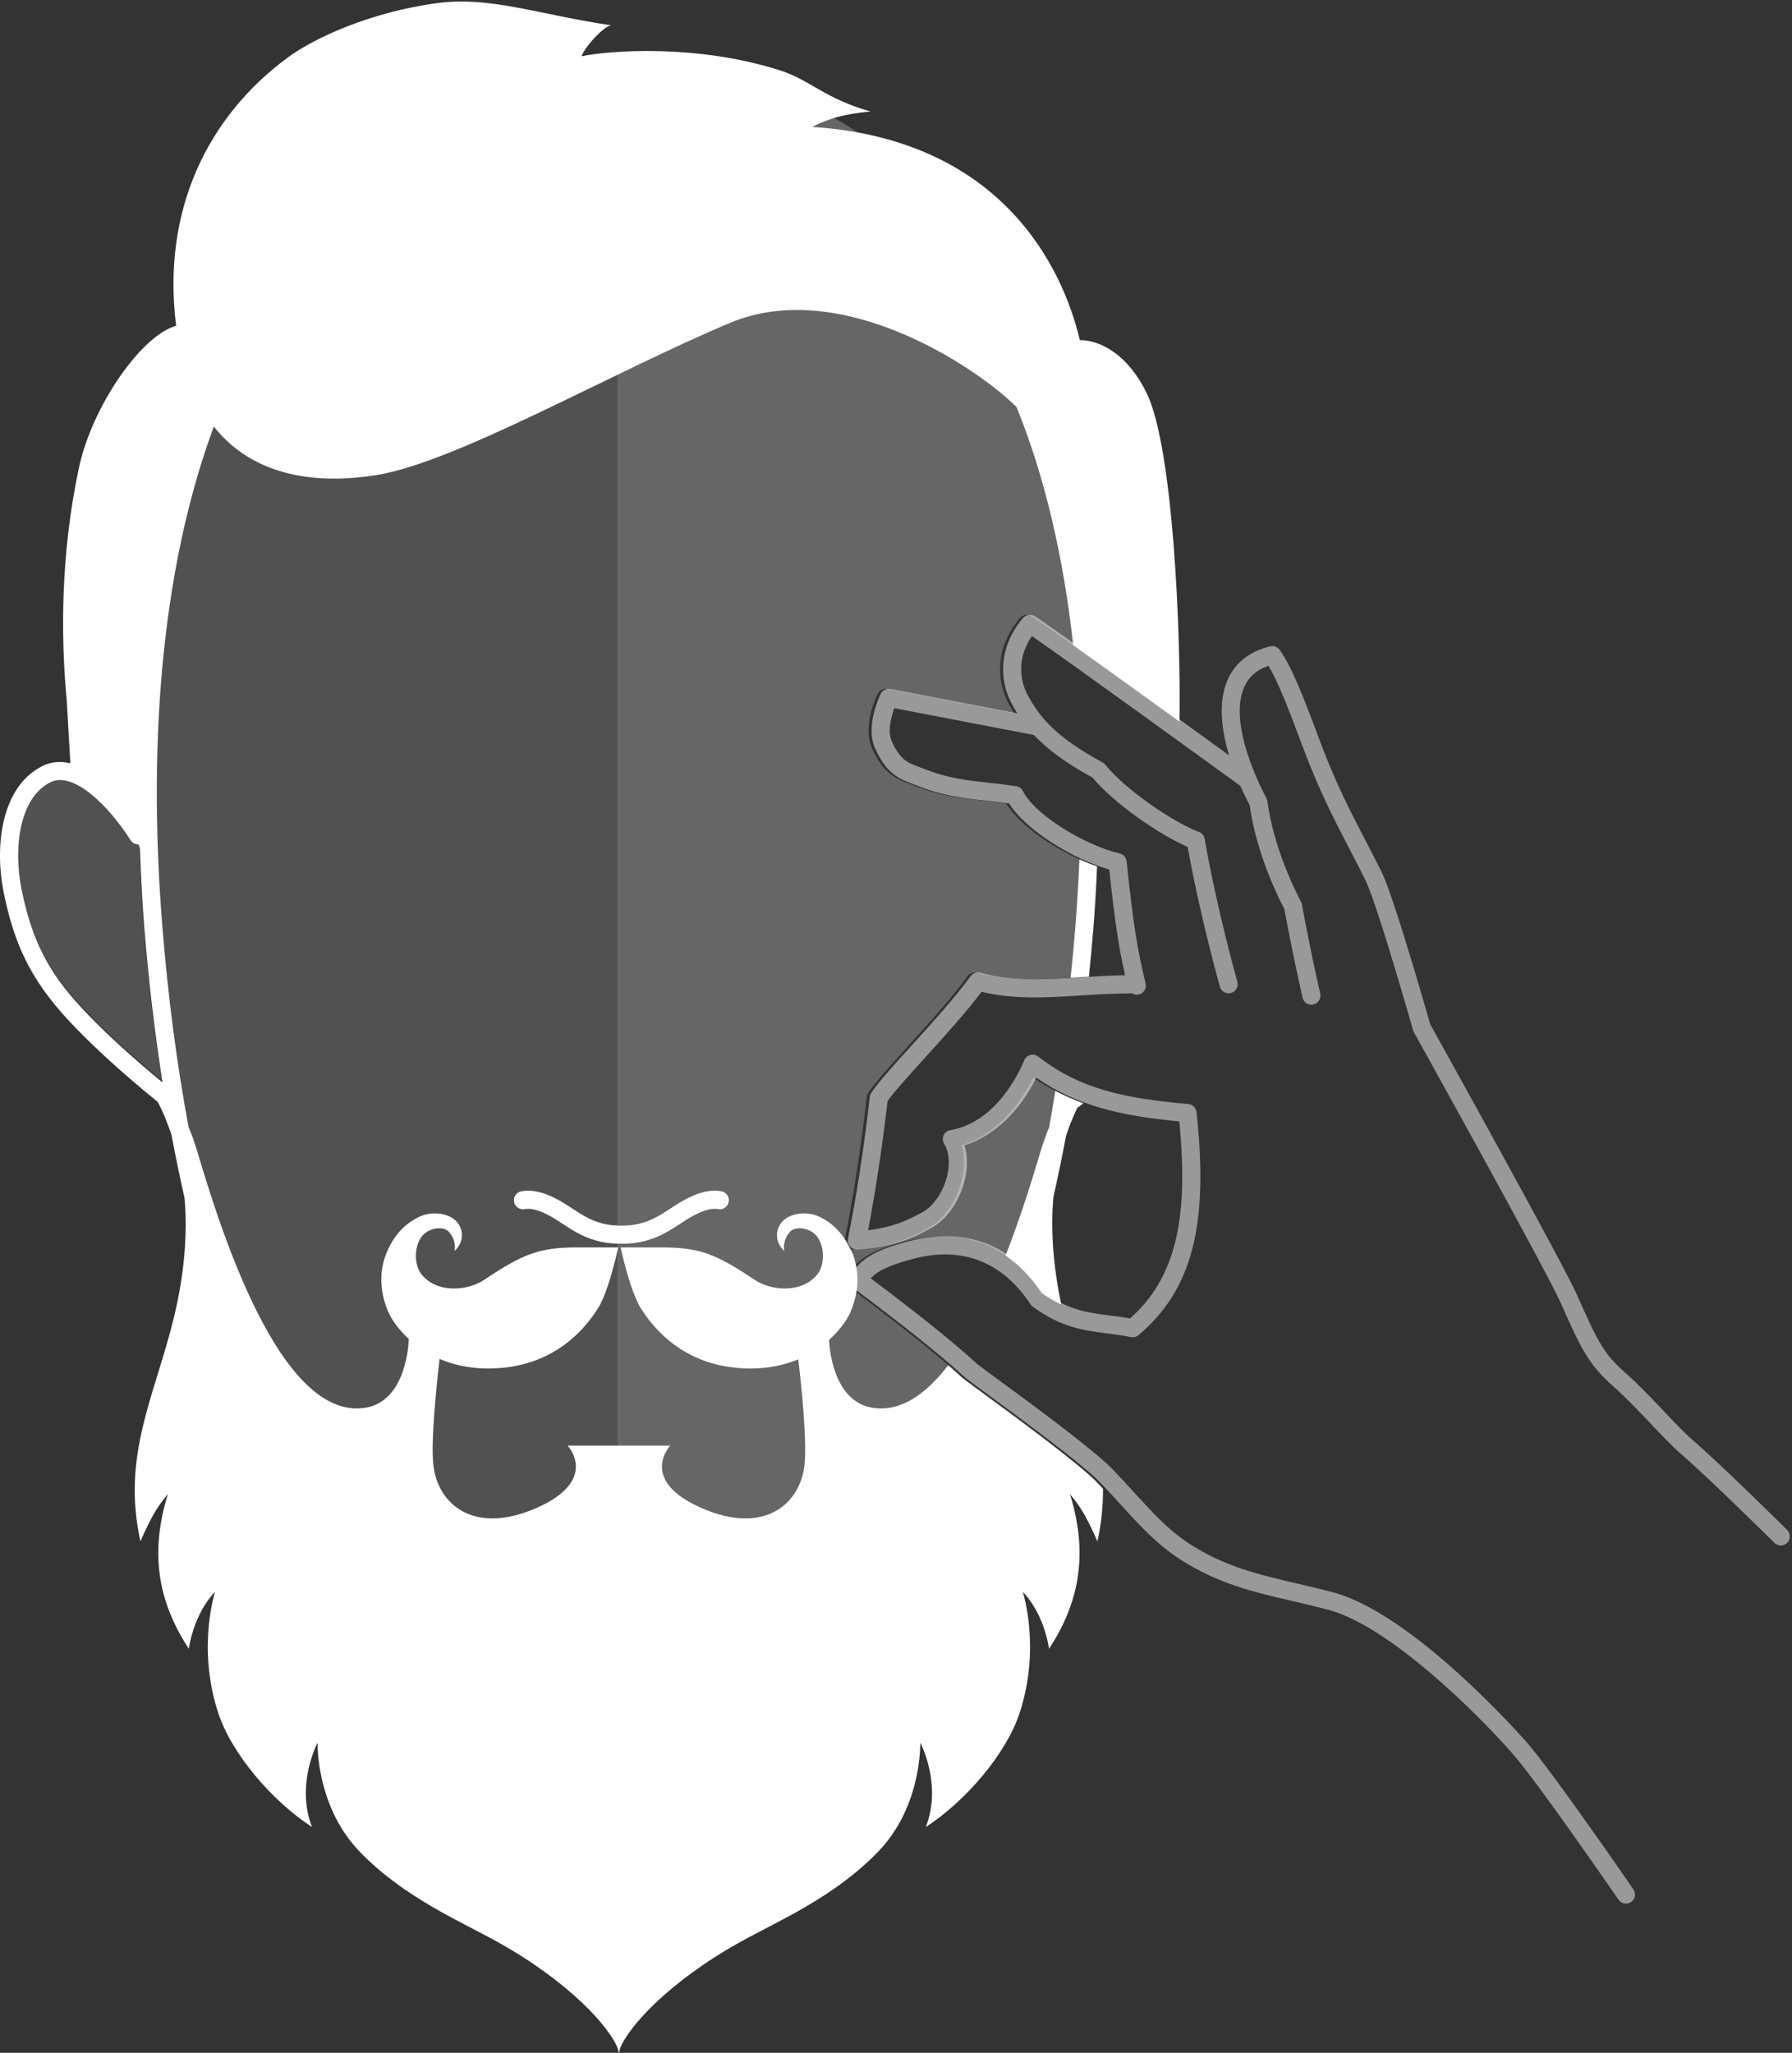 <?xml version="1.0" encoding="UTF-8"?>
<svg width="433px" height="496px" viewBox="0 0 433 496" version="1.1" xmlns="http://www.w3.org/2000/svg" xmlns:xlink="http://www.w3.org/1999/xlink">
    <rect x="0" y="0" width="433" height="496" fill="#333333" stroke="none"/>
    <title>E7BC85B7-01F9-4CD6-B7D2-05483DF9BEA6</title>
    <g id="Design-" stroke="none" stroke-width="1" fill="none" fill-rule="evenodd">
        <g id="v2.Summary/9" transform="translate(-572, -313)" fill="#FFFFFF">
            <g id="Icon" transform="translate(572, 313)">
                <path d="M232.397,332.781 C227.084,327.842 217.004,319.775 205.436,311.197 C204.615,310.584 204.322,309.49 204.736,308.554 C206.776,303.942 211.611,301.834 218.758,299.929 C226.582,297.845 237.033,297.576 246.075,305.821 C250.125,292.99 253.59,279.133 256.398,264.3 C254.088,263.178 251.842,261.906 249.661,260.384 C245.577,268.663 239.329,274.541 232.316,276.733 C233.104,279.305 233.104,282.321 232.286,285.486 C231.016,290.374 227.98,294.663 224.354,296.673 C219.196,299.538 214.816,301.222 206.477,301.905 C205.793,301.969 205.113,301.696 204.662,301.178 C204.204,300.663 204.016,299.963 204.154,299.289 C206.13,289.61 208.15,276.49 209.419,265.054 C209.46,264.717 209.571,264.397 209.749,264.114 C211.278,261.724 215.099,257.506 219.526,252.621 C224.562,247.066 230.269,240.773 233.76,235.881 C234.292,235.134 235.231,234.814 236.113,235.04 C244.008,237.178 251.425,236.71 260.01,236.164 C260.266,236.147 260.535,236.134 260.794,236.117 C261.727,228.663 262.518,221.031 263.148,213.197 C263.266,211.695 263.33,210.238 263.434,208.746 C255.502,205.619 246.574,199.727 243.103,194.135 C241.103,193.849 239.251,193.65 237.477,193.455 C232.178,192.879 227.168,192.334 220.805,189.788 L219.677,189.358 C216.664,188.24 213.547,187.088 210.729,180.877 C208.318,175.571 211.668,168.447 212.059,167.656 C212.493,166.771 213.456,166.286 214.435,166.471 L245.075,172.356 C244.665,171.693 244.264,171.023 243.89,170.339 C240.143,163.528 241.13,155.469 246.469,149.311 C247.173,148.503 248.365,148.325 249.27,148.88 C250.671,149.742 256.519,153.883 263.821,159.111 C260.811,110.534 247.395,71.625 224.546,46.873 C205.403,26.138 180.19,15.624 149.607,15.624 L149.21,15.624 L149.21,407.204 L149.607,407.204 C184.698,407.204 214.58,380.729 235.14,334.868 C233.292,333.505 232.656,333.02 232.397,332.781" id="Fill-1" opacity="0.25"></path>
                <path d="M5.009,214.274 C3.059,204.514 4.413,192.282 11.994,188.488 C17.472,185.785 25.892,193.858 31.41,202.531 C31.831,203.194 32.555,203.514 33.285,203.507 C33.406,203.82 33.518,204.133 33.629,204.45 C33.844,210.722 34.161,217.071 34.679,223.582 C35.723,236.591 37.217,249.058 39.089,261.01 C35.396,257.973 28.828,252.394 22.943,246.509 C13.422,236.988 8.032,229.387 5.009,214.274" id="Fill-3" opacity="0.15"></path>
                <path d="M149.177,15.624 C118.594,15.624 93.381,26.138 74.238,46.873 C43.43,80.247 29.724,139.315 35.636,213.2 C45.076,331.053 89.641,407.207 149.177,407.207 L149.211,407.207 L149.211,15.624 L149.177,15.624 Z" id="Fill-5" opacity="0.15"></path>
                <path d="M431.829,369.673 C431.196,369.043 416.181,354.152 408.922,347.884 C407.094,346.308 404.663,343.743 402.084,341.022 C399.169,337.949 395.863,334.464 392.816,331.778 C387.658,327.226 386.214,324.576 381.14,313.076 C377.71,305.292 348.08,251.988 345.592,247.517 C344.696,244.376 336.667,216.341 333.839,210.682 C332.479,207.968 331.192,205.491 329.947,203.094 C325.988,195.468 322.564,188.879 318.453,177.793 C314.605,167.4 311.854,160.67 309.188,157.007 C308.663,156.283 307.74,155.96 306.892,156.169 C301.886,157.418 298.428,160.152 296.617,164.286 C294.24,169.703 295.21,176.578 296.98,182.496 C283.955,173.059 253.47,151.011 250.009,148.88 C249.106,148.325 247.911,148.503 247.208,149.311 C241.868,155.469 240.882,163.528 244.629,170.339 C245.009,171.023 245.406,171.693 245.817,172.356 L215.174,166.471 C214.194,166.286 213.231,166.771 212.797,167.656 C212.406,168.447 209.057,175.571 211.47,180.877 C214.288,187.088 217.406,188.24 220.416,189.358 L221.543,189.788 C227.91,192.334 232.916,192.879 238.215,193.455 C239.993,193.65 241.841,193.849 243.841,194.135 C247.891,200.663 259.385,207.622 268.034,210.089 C269.397,222.933 270.34,228.912 271.855,235.639 C267.913,235.72 264.273,235.939 260.752,236.164 C252.167,236.71 244.75,237.178 236.855,235.04 C235.97,234.814 235.034,235.134 234.502,235.881 C231.011,240.773 225.301,247.066 220.264,252.621 C215.84,257.506 212.016,261.724 210.491,264.114 C210.309,264.397 210.198,264.717 210.157,265.054 C208.888,276.49 206.872,289.61 204.895,299.289 C204.757,299.963 204.942,300.663 205.4,301.178 C205.855,301.696 206.532,301.969 207.215,301.905 C215.558,301.222 219.938,299.538 225.095,296.673 C228.718,294.663 231.755,290.374 233.024,285.486 C233.842,282.321 233.842,279.305 233.054,276.733 C240.067,274.541 246.315,268.663 250.399,260.384 C260.216,267.239 271.094,269.639 284.948,270.952 C287.345,294.977 283.854,308.955 273.06,318.567 C271.31,318.254 269.657,318.042 268.054,317.836 C262.815,317.163 258.277,316.58 252.453,312.419 C242.424,297.515 229.018,297.394 219.5,299.929 C212.352,301.834 207.515,303.942 205.478,308.554 C205.064,309.49 205.353,310.584 206.178,311.197 C217.743,319.775 227.822,327.842 233.135,332.781 C233.492,333.111 234.515,333.868 238.387,336.71 C245.891,342.211 261.496,353.661 265.822,358.182 C267.657,360.101 269.317,361.916 270.879,363.633 C275.531,368.734 279.548,373.134 285.083,376.719 C294.213,382.624 302.653,384.597 312.423,386.876 C315.093,387.503 317.874,388.152 320.816,388.917 C335.367,392.701 356.493,413.446 365.63,423.886 C371.656,430.771 390.883,458.714 391.075,458.997 C391.5,459.617 392.186,459.947 392.883,459.947 C393.311,459.947 393.742,459.822 394.119,459.563 C395.115,458.876 395.368,457.516 394.681,456.519 C393.883,455.361 375.117,428.081 368.923,421.004 C367.808,419.728 341.393,389.745 321.921,384.681 C318.941,383.907 316.123,383.247 313.42,382.618 C304.047,380.426 295.95,378.534 287.463,373.043 C282.399,369.767 278.743,365.757 274.111,360.684 C272.528,358.943 270.848,357.105 268.987,355.156 C264.394,350.358 249.16,339.181 240.979,333.182 C238.636,331.465 236.428,329.845 236.114,329.572 C230.943,324.768 221.409,317.102 210.4,308.881 C212.002,307.036 215.103,305.632 220.624,304.157 C228.826,301.966 240.407,302.104 249.022,315.166 C249.167,315.385 249.349,315.577 249.558,315.729 C256.442,320.759 261.812,321.449 267.495,322.176 C269.323,322.412 271.222,322.651 273.262,323.061 C273.925,323.186 274.595,323.021 275.104,322.587 C288.045,311.658 292.105,296.044 289.113,268.7 C288.998,267.659 288.166,266.845 287.13,266.757 C271.744,265.417 260.883,263.114 250.874,255.29 C250.332,254.873 249.635,254.731 248.972,254.9 C248.309,255.075 247.766,255.546 247.507,256.176 C246.049,259.667 240.464,271.201 229.62,273.07 C228.906,273.194 228.294,273.662 227.997,274.332 C227.698,274.995 227.752,275.763 228.135,276.382 C229.358,278.349 229.597,281.264 228.785,284.388 C227.826,288.102 225.543,291.421 222.971,292.849 C218.884,295.115 215.5,296.508 209.76,297.242 C211.538,287.987 213.288,276.382 214.453,266.067 C215.982,263.862 219.645,259.822 223.51,255.56 C228.226,250.358 233.525,244.51 237.178,239.635 C245.188,241.527 252.561,241.059 261.028,240.534 C264.984,240.282 269.108,240.043 273.592,240.006 C273.925,240.201 274.289,240.336 274.683,240.336 C274.855,240.336 275.026,240.315 275.198,240.272 C276.373,239.989 277.097,238.81 276.814,237.636 C274.845,229.424 273.855,223.728 272.229,208.123 C272.131,207.191 271.454,206.427 270.545,206.214 C262.489,204.356 250.123,197.04 247.177,191.149 C246.864,190.512 246.258,190.071 245.555,189.964 C243.077,189.583 240.834,189.341 238.69,189.105 C233.478,188.536 228.977,188.051 223.166,185.725 L221.937,185.257 C219.278,184.27 217.52,183.617 215.453,179.069 C214.423,176.796 215.281,173.315 216.093,171.107 L249.84,177.588 C252.938,180.897 257.223,184.173 263.987,187.88 C268.987,193.97 280.184,201.723 286.978,204.632 C289.921,221.139 294.711,238.231 294.762,238.406 C295.034,239.373 295.913,240.002 296.869,240.002 C297.065,240.002 297.263,239.979 297.462,239.921 C298.627,239.592 299.303,238.383 298.977,237.221 C298.923,237.043 293.954,219.321 291.079,202.679 C290.944,201.908 290.412,201.269 289.678,200.996 C283.608,198.761 271.774,190.691 267.132,184.813 C266.95,184.577 266.721,184.385 266.462,184.244 C255.547,178.318 251.487,173.726 248.463,168.228 C245.878,163.525 246.228,158.206 249.342,153.694 C258.207,159.778 294.974,186.445 299.714,189.886 C300.623,191.963 301.458,193.61 301.966,194.556 C303.599,206.548 309.235,217.563 310.333,219.62 C310.663,221.455 312.272,230.222 314.736,241.056 C315.002,242.234 316.191,242.972 317.352,242.706 C318.534,242.44 319.268,241.265 319.002,240.09 C316.271,228.057 314.598,218.604 314.578,218.509 C314.538,218.27 314.457,218.045 314.342,217.833 C314.275,217.715 307.835,205.918 306.252,193.593 C306.219,193.323 306.134,193.064 306.003,192.825 C305.033,191.041 296.627,175.157 300.623,166.047 C301.707,163.572 303.633,161.865 306.488,160.855 C308.915,164.875 311.689,172.137 314.349,179.311 C318.554,190.657 322.2,197.677 326.065,205.114 C327.301,207.49 328.577,209.948 329.923,212.641 C332.128,217.045 338.427,238.319 341.451,248.958 C341.498,249.116 341.562,249.274 341.643,249.422 C341.966,249.998 373.707,307.073 377.137,314.847 C382.039,325.96 383.881,329.731 389.924,335.06 C392.819,337.619 395.917,340.881 398.91,344.039 C401.563,346.837 404.071,349.476 406.064,351.2 C413.204,357.368 428.59,372.625 428.745,372.777 C429.173,373.201 429.728,373.413 430.287,373.413 C430.849,373.413 431.411,373.198 431.839,372.767 C432.691,371.908 432.687,370.521 431.829,369.673" id="Fill-7" opacity="0.5"></path>
                <path d="M147.802,6.134 C146.425,5.932 141.779,10.585 140.48,13.595 C147.647,12.123 168.561,10.662 188.431,16.988 C195.817,19.338 199.154,23.786 210.345,26.937 C203.675,27.543 199.925,28.792 196.215,30.664 C241.638,33.606 256.673,64.152 260.915,82.167 C266.144,82.207 272.648,85.914 277.062,94.95 C283.485,108.104 285.364,153.17 284.99,174.356 C282.452,172.521 279.783,170.594 277.093,168.654 L275.298,167.36 C269.611,163.261 263.939,159.188 259.316,155.894 C256.956,134.337 252.374,115.005 245.644,98.367 C235.608,88.351 202.891,66.899 176.412,78.009 C147.842,89.994 110.314,111.652 91,114.78 C79.97,116.568 62.531,116.803 51.667,103.064 C39.826,135.064 35.416,176.245 39.22,223.755 C40.58,240.717 42.705,256.931 45.55,272.259 C46.26,273.932 46.994,275.949 47.748,278.477 C53.064,296.243 67.5,343.228 88.138,340.168 C98.279,338.663 98.754,324.27 98.769,323.645 L98.77,323.624 L98.857,323.604 C97.447,322.294 96.174,320.877 95.124,319.325 C92.484,315.43 90.953,308.76 93.319,302.926 C95.043,298.654 97.666,295.654 101.564,293.89 C104.019,292.775 107.634,292.917 109.816,294.674 C111.91,296.364 112.492,299.862 109.816,302.273 C109.816,302.273 110.476,299.926 108.469,297.64 C107.405,296.435 104.877,296.519 103.035,297.711 C100.127,299.586 99.709,305.148 101.793,307.835 C105.402,312.481 112.832,312.033 117.085,309.178 C126.227,303.04 130.226,301.455 139.033,301.399 L139.527,301.398 L149.374,301.398 C149.374,301.398 149.152,302.453 148.763,304.029 L148.642,304.517 C147.777,307.952 146.236,313.35 144.496,316.106 C139.439,324.109 131.635,329.63 121.064,330.526 C115.347,331.004 110.402,330.125 106.22,328.348 C105.342,335.869 104.143,347.884 104.678,353.648 C105.56,363.247 114.263,371.098 129.622,364.358 C144.67,357.752 137.463,349.618 137.169,349.295 L137.16,349.285 L161.939,349.285 C161.939,349.285 154.121,357.617 169.48,364.358 C184.835,371.098 193.538,363.247 194.424,353.648 C194.956,347.908 193.767,335.963 192.892,328.439 C188.758,330.149 183.893,330.997 178.28,330.526 C167.706,329.63 159.902,324.109 154.848,316.106 C153.107,313.35 151.564,307.952 150.7,304.517 L150.578,304.029 C150.208,302.528 149.988,301.499 149.968,301.405 L149.967,301.398 L159.818,301.398 C168.968,301.398 172.944,302.926 182.26,309.178 C186.505,312.033 193.939,312.481 197.548,307.835 C199.632,305.148 199.214,299.586 196.306,297.711 C194.467,296.519 191.936,296.435 190.875,297.64 C188.862,299.926 189.529,302.273 189.529,302.273 C186.852,299.862 187.434,296.364 189.529,294.674 C191.707,292.917 195.323,292.775 197.777,293.89 C200.494,295.115 202.554,296.984 204.157,299.421 C204.141,299.535 204.133,299.649 204.134,299.763 L204.139,299.884 L204.135,299.763 C204.135,299.649 204.143,299.535 204.16,299.422 C204.624,300.129 205.042,300.91 205.432,301.721 L205.277,301.648 L205.277,301.648 L205.429,301.721 C205.625,302.128 205.85,302.492 206.025,302.926 C206.369,303.774 206.608,304.64 206.796,305.515 L206.794,305.517 C207.286,307.802 207.276,310.122 206.909,312.299 L206.909,312.297 C206.48,314.843 205.584,317.188 204.435,318.993 L204.217,319.325 C203.126,320.931 201.81,322.406 200.336,323.752 C200.379,325.042 201.086,338.704 210.961,340.168 C217.714,341.171 223.794,336.798 229.117,329.866 C230.333,330.913 231.46,331.91 232.396,332.782 C232.753,333.108 233.773,333.869 237.648,336.71 C245.149,342.212 260.757,353.662 265.083,358.183 C265.585,358.705 266.039,359.2 266.517,359.712 C266.544,363.711 266.167,367.896 265.174,372.417 C262.302,365.92 260.868,363.802 258.535,361.018 C263.265,376.215 260.33,387.884 253.488,398.378 C252.148,390.127 248.168,385.696 247.301,384.814 L247.22,384.733 C247.163,384.676 247.132,384.648 247.132,384.648 C247.132,384.648 251.59,398.152 246.324,414.023 C243.092,423.759 233.396,435.148 223.7,441.451 C227.74,431.071 222.357,421.062 222.357,421.062 C222.357,421.062 222.842,436.35 212.21,447.38 C201.581,458.409 188.155,464.058 178.816,469.249 C161.592,478.821 151.549,489.985 149.738,495.196 C149.691,495.849 149.63,496.095 149.566,495.819 C149.563,495.806 149.553,495.789 149.553,495.775 C149.546,495.789 149.539,495.806 149.536,495.819 C149.469,496.095 149.411,495.849 149.361,495.196 C147.55,489.985 137.51,478.821 120.283,469.249 C110.947,464.058 97.521,458.409 86.889,447.38 C77.214,437.343 76.747,423.78 76.742,421.42 L76.742,421.28 C76.742,421.199 76.743,421.139 76.744,421.103 L76.745,421.067 C76.745,421.064 76.733,421.086 76.71,421.13 L76.592,421.366 C75.742,423.113 71.772,432.133 75.399,441.451 C65.703,435.148 56.01,423.759 52.778,414.023 C47.509,398.152 51.967,384.648 51.967,384.648 C51.967,384.648 47.122,389.096 45.614,398.378 C38.769,387.884 35.833,376.215 40.567,361.018 C38.231,363.802 36.796,365.92 33.925,372.417 C29.346,351.571 37.335,337.529 42.001,318.396 C44.546,307.966 45.334,298.26 44.597,289.473 C43.469,284.504 42.412,279.42 41.439,274.212 C40.51,271.438 39.446,268.764 38.156,266.283 C35.059,263.782 27.073,257.183 20.024,250.133 C10.105,240.208 4.116,231.775 0.894,215.655 C-1.449,203.939 0.524,189.947 10.216,185.103 C12.279,184.066 14.452,183.89 16.65,184.34 L16.997,184.416 L16.132,169.263 C14.647,153.695 14.647,133.684 19.098,112.928 C22.252,98.189 34.1,81.056 42.563,78.713 C39.018,50.675 50.344,27.943 69.689,13.78 C75.567,9.474 89.023,2.959 105.719,0.741 C118.499,-0.956 129.939,3.495 147.802,6.134 Z M255.006,263.584 C257.198,264.732 259.443,265.732 261.776,266.561 C261.163,267.055 260.807,267.338 260.786,267.355 C260.648,267.459 260.493,267.523 260.342,267.594 C259.295,269.752 258.383,272.025 257.598,274.398 C256.652,279.441 255.629,284.367 254.538,289.191 C253.841,297.13 254.464,305.863 256.433,315.175 C254.932,314.485 253.38,313.61 251.713,312.421 C249,308.388 246.04,305.469 242.977,303.362 C246.727,293.77 249.559,284.465 251.35,278.475 C252.09,276.007 252.807,274.024 253.501,272.371 C254.036,269.486 254.524,266.537 255.006,263.584 Z M134.218,289.564 C135.462,290.188 136.617,290.912 137.729,291.637 L138.282,291.998 L138.87,292.382 C141.808,294.293 144.716,296.012 149.401,296.117 L149.86,296.123 L150.422,296.123 C155.698,296.123 158.758,294.119 161.997,291.998 C163.283,291.157 164.609,290.292 166.067,289.564 C168.252,288.467 171.157,287.265 174.308,287.841 C175.5,288.053 176.288,289.191 176.073,290.382 C175.861,291.571 174.729,292.365 173.534,292.147 C172.083,291.891 170.38,292.295 168.023,293.476 C166.794,294.089 165.629,294.853 164.394,295.661 C161.016,297.874 157.197,300.374 150.91,300.498 L150.422,300.503 L149.86,300.503 C143.278,300.503 139.349,297.927 135.885,295.658 C134.653,294.853 133.488,294.089 132.262,293.476 C129.902,292.295 128.189,291.891 126.748,292.147 C125.563,292.369 124.425,291.571 124.206,290.382 C123.994,289.191 124.781,288.053 125.973,287.841 C129.128,287.262 132.027,288.467 134.218,289.564 Z M12.176,189.015 C4.587,192.809 3.234,205.037 5.19,214.797 C8.207,229.91 13.597,237.512 23.121,247.036 C29.009,252.924 35.581,258.503 39.271,261.54 C37.399,249.585 35.904,237.114 34.86,224.102 C34.342,217.598 34.026,211.252 33.807,204.983 C33.699,204.666 33.581,204.347 33.463,204.034 C32.729,204.04 32.009,203.72 31.591,203.057 C26.063,194.381 17.623,186.284 12.176,189.015 Z M260.82,207.636 C262.271,208.299 263.688,208.858 265.082,209.346 C264.87,214.201 264.611,219.099 264.21,224.106 C263.887,228.119 263.51,232.068 263.106,235.983 C262.072,236.04 261.019,236.098 260.012,236.165 C259.564,236.189 259.133,236.215 258.696,236.242 C259.127,232.125 259.51,227.964 259.85,223.755 C260.288,218.291 260.594,212.928 260.82,207.636 Z" id="Combined-Shape"></path>
            </g>
        </g>
    </g>
</svg>
